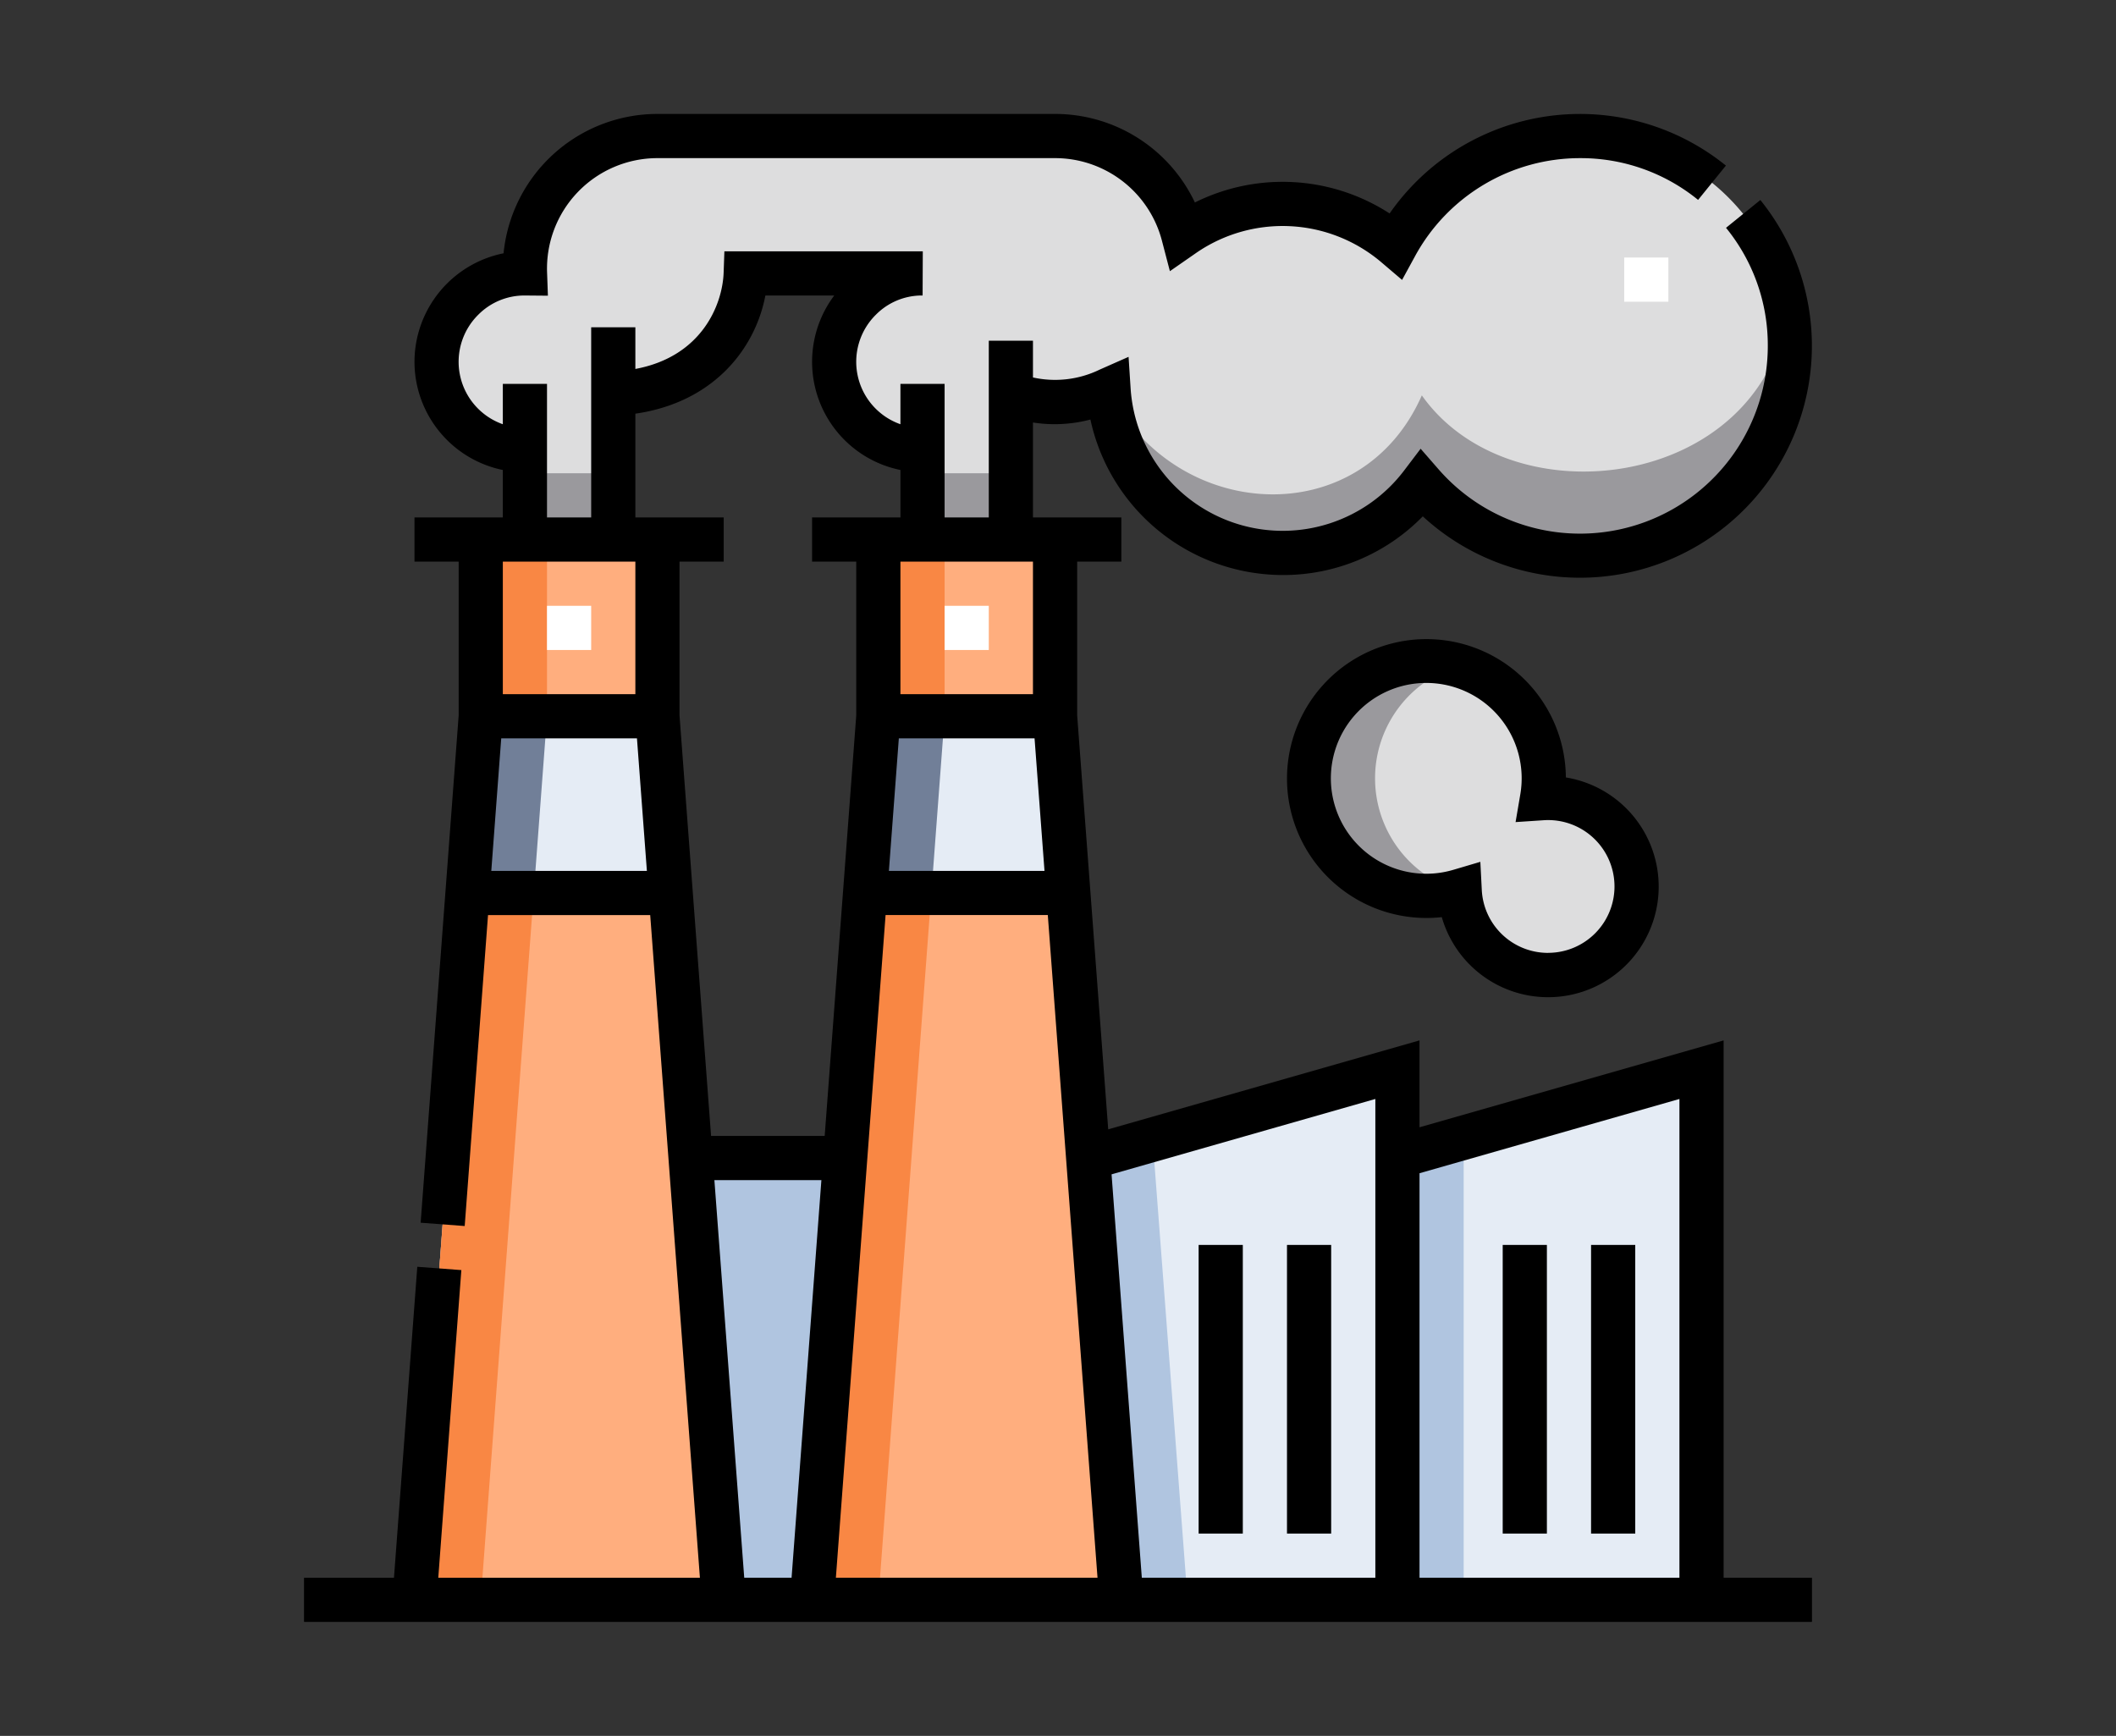<svg xmlns="http://www.w3.org/2000/svg" xmlns:xlink="http://www.w3.org/1999/xlink" width="295" height="242" viewBox="0 0 295 242">
  <rect x="0" y="0" width="295" height="242" fill="#333333" stroke="none"/>
  <defs>
    <clipPath id="clip-path">
      <rect id="Rectangle_381198" data-name="Rectangle 381198" width="295" height="242" transform="translate(1020 7644)" fill="#fff" stroke="#707070" stroke-width="1"/>
    </clipPath>
  </defs>
  <g id="Mask_Group_462" data-name="Mask Group 462" transform="translate(-1020 -7644)" clip-path="url(#clip-path)">
    <g id="Group_1078602" data-name="Group 1078602" transform="translate(1062.385 7659.884)">
      <g id="Group_1078600" data-name="Group 1078600" transform="translate(15.398 3.082)">
        <g id="Group_1078598" data-name="Group 1078598">
          <path id="Path_831280" data-name="Path 831280" d="M69.638,43.4C83.277,42.84,87.876,32.918,88.1,26.653h24.453a12.319,12.319,0,0,0,.2,24.636V63.754h12.319V43.4a16.879,16.879,0,0,0,13.62-.517,24.328,24.328,0,0,0,43.673,13.089,29.252,29.252,0,1,0-3.638-33.215A24.327,24.327,0,0,0,149.106,21.3,18.484,18.484,0,0,0,131.228,7.5H75.8A18.475,18.475,0,0,0,57.333,26.653a12.318,12.318,0,1,0-.014,24.636V63.755H69.638Zm130.325,81.055a12.333,12.333,0,1,0-.835-24.639,16.379,16.379,0,1,0-11.483,12.931A12.334,12.334,0,0,0,199.962,124.459Z" transform="translate(-41.921 -7.502)" fill="#ddddde" fill-rule="evenodd"/>
          <path id="Path_831281" data-name="Path 831281" d="M55.5,229.138H83.833L81.985,204.5H57.349Z" transform="translate(-48.11 -123.613)" fill="#717f98" fill-rule="evenodd"/>
          <path id="Path_831282" data-name="Path 831282" d="M37.5,292.318H80.614l-7.391-98.545H44.892ZM46.74,169.138H71.376V144.5H46.74Z" transform="translate(-37.501 -88.249)" fill="#717f98" fill-rule="evenodd"/>
          <path id="Path_831283" data-name="Path 831283" d="M135.871,416.092h12.318l4.619-61.59H131.252Z" transform="translate(-92.758 -212.023)" fill="#b0c5e0" fill-rule="evenodd"/>
          <path id="Path_831284" data-name="Path 831284" d="M270.87,398.41h80.889V324.5l-42.395,12.113V324.5L266.251,336.82Z" transform="translate(-172.326 -194.341)" fill="#e5ecf5" fill-rule="evenodd"/>
          <path id="Path_831285" data-name="Path 831285" d="M55.5,229.138H64.74L66.587,204.5H57.349Z" transform="translate(-48.11 -123.613)" fill="#717f98" fill-rule="evenodd"/>
          <path id="Path_831286" data-name="Path 831286" d="M37.5,292.318H46.74l7.391-98.545H44.892ZM46.74,169.138h9.239V144.5H46.74Z" transform="translate(-37.501 -88.249)" fill="#717f98" fill-rule="evenodd"/>
          <path id="Path_831287" data-name="Path 831287" d="M37.5,292.318H80.614l-7.391-98.545H44.892Zm55.431,0h43.113l-7.391-98.545H100.323Zm9.239-123.181h24.637V144.5H102.171Zm-55.431,0H71.376V144.5H46.74Z" transform="translate(-37.501 -88.249)" fill="#ffae7e" fill-rule="evenodd"/>
          <path id="Path_831288" data-name="Path 831288" d="M110.932,229.138h28.332L137.416,204.5H112.78Zm-55.431,0H83.833L81.985,204.5H57.349Z" transform="translate(-48.11 -123.613)" fill="#e5ecf5" fill-rule="evenodd"/>
          <path id="Path_831289" data-name="Path 831289" d="M55.5,229.138H64.74L66.587,204.5H57.349Zm55.431,0h9.239l1.848-24.636H112.78Z" transform="translate(-48.11 -123.613)" fill="#717f98" fill-rule="evenodd"/>
          <path id="Path_831290" data-name="Path 831290" d="M37.5,292.318H46.74l7.391-98.545H44.892Zm55.431,0h9.239l7.391-98.545h-9.239Zm9.239-123.181h9.239V144.5h-9.239Zm-55.431,0h9.239V144.5H46.74Z" transform="translate(-37.501 -88.249)" fill="#f98744" fill-rule="evenodd"/>
          <path id="Path_831291" data-name="Path 831291" d="M270.871,412.008h9.239l-4.874-64.157-8.983,2.567Zm38.494,0H318.6V347.573l-9.239,2.639Z" transform="translate(-172.326 -207.939)" fill="#b0c5e0" fill-rule="evenodd"/>
          <path id="Path_831292" data-name="Path 831292" d="M130.432,89.879v9.239h12.318V89.879Zm74.861,26.811a16.383,16.383,0,1,0,0,31.433,16.378,16.378,0,0,1,0-31.433ZM156.37,78.25A24.327,24.327,0,0,0,200.043,91.34,29.257,29.257,0,0,0,250.991,67.5c-3.909,24.643-38.545,29.057-50.948,11.52C191.478,98.445,165.412,96.605,156.37,78.25ZM75,99.119H87.32V89.88H75Z" transform="translate(-59.603 -42.866)" fill="#9a999d" fill-rule="evenodd"/>
        </g>
        <g id="Group_1078599" data-name="Group 1078599" transform="translate(18.477 16.937)">
          <path id="Path_831293" data-name="Path 831293" d="M144.091,103.464h-6.159V97.305h6.159Zm-55.431,0H82.5V97.305H88.66ZM238.838,54.911h-6.159V48.752h6.159Z" transform="translate(-82.501 -48.752)" fill="#fff"/>
        </g>
      </g>
      <g id="Group_1078601" data-name="Group 1078601" transform="translate(0 0.002)">
        <path id="Path_831294" data-name="Path 831294" d="M197.911,204.071V129.16l-42.395,12.113V129.16l-43.4,12.4-4.328-57.706V62.413h6.159V56.254H101.625V43.017a19.52,19.52,0,0,0,8.01-.413,27.476,27.476,0,0,0,26.8,21.677A27.168,27.168,0,0,0,155.972,56.1,32.334,32.334,0,0,0,203.033,12l-4.786,3.876a25.878,25.878,0,0,1,5.824,16.459,26.175,26.175,0,0,1-45.912,17.194l-2.488-2.853-2.287,3.016a21.248,21.248,0,0,1-38.146-11.428l-.285-4.4-4.033,1.783a14.233,14.233,0,0,1-9.295,1.092V31.618H95.466V56.254h-6.16V37.63H83.147v5.629a9.229,9.229,0,0,1-3.4-15.289,9.022,9.022,0,0,1,6.292-2.658h.2l.026-6.159H58.605L58.5,22.122c-.158,4.417-3,11.7-12.306,13.43V29.745H40.034V56.254H33.875V37.63H27.716v5.629a9.229,9.229,0,0,1-3.4-15.289,9.052,9.052,0,0,1,6.461-2.658L34,25.34l-.115-3.217A15.4,15.4,0,0,1,49.272,6.161H104.7a15.4,15.4,0,0,1,14.9,11.494l1.114,4.266,3.622-2.515A21.248,21.248,0,0,1,150.2,20.685l2.884,2.455,1.815-3.324A26.188,26.188,0,0,1,177.894,6.162a25.874,25.874,0,0,1,16.459,5.823L198.23,7.2a32.337,32.337,0,0,0-46.884,6.674A27.428,27.428,0,0,0,124.2,12.344,21.567,21.567,0,0,0,104.7,0H49.272A21.562,21.562,0,0,0,27.819,19.428,15.462,15.462,0,0,0,15.4,34.551,15.423,15.423,0,0,0,27.716,49.638v6.616H15.4v6.159h6.159V83.855l-5.3,70.722,6.142.461,3.251-43.352H48.263l6.929,92.386H18.717l3.217-42.891-6.142-.461-3.251,43.352H0v6.159H210.23v-6.159Zm-6.159-66.746v66.746H155.516V147.678Zm-42.394,0v66.746H116.8l-4.218-56.239Zm-38.734,66.746H74.148l6.929-92.386h22.617ZM83.147,62.413h18.477V80.891H83.147ZM82.925,87.05h18.922l1.386,18.477H81.54ZM46.194,62.413V80.891H27.716V62.413ZM26.108,105.527,27.494,87.05H46.416L47.8,105.527ZM46.194,56.254V41.786c10.813-1.553,16.694-8.955,18.126-16.474h9.6a15.389,15.389,0,0,0,9.23,24.326v6.616H70.829v6.159h6.159V83.855l-4.4,58.626H56.749l-4.4-58.626V62.414h6.159V56.255H46.194ZM57.211,148.64H72.129l-4.157,55.431h-6.6Z" transform="translate(0 -0.002)"/>
        <path id="Path_831295" data-name="Path 831295" d="M372.576,197.523A19.439,19.439,0,1,0,355.279,217a15.419,15.419,0,1,0,17.3-19.474Zm-2.48,24.461a9.242,9.242,0,0,1-9.242-8.782l-.2-3.912L356.9,210.4a13.3,13.3,0,1,1,9.322-10.5l-.657,3.85,3.9-.259a9.254,9.254,0,1,1,.631,18.486Z" transform="translate(-196.658 -105.027)"/>
        <path id="Path_831296" data-name="Path 831296" d="M407,384h6.159V424.24H407Z" transform="translate(-239.886 -226.33)"/>
        <path id="Path_831297" data-name="Path 831297" d="M437,384h6.159V424.24H437Z" transform="translate(-257.568 -226.33)"/>
        <path id="Path_831298" data-name="Path 831298" d="M303.752,384h6.159V424.24h-6.159Z" transform="translate(-179.031 -226.33)"/>
        <path id="Path_831299" data-name="Path 831299" d="M333.752,384h6.159V424.24h-6.159Z" transform="translate(-196.713 -226.33)"/>
      </g>
    </g>
  </g>
</svg>
